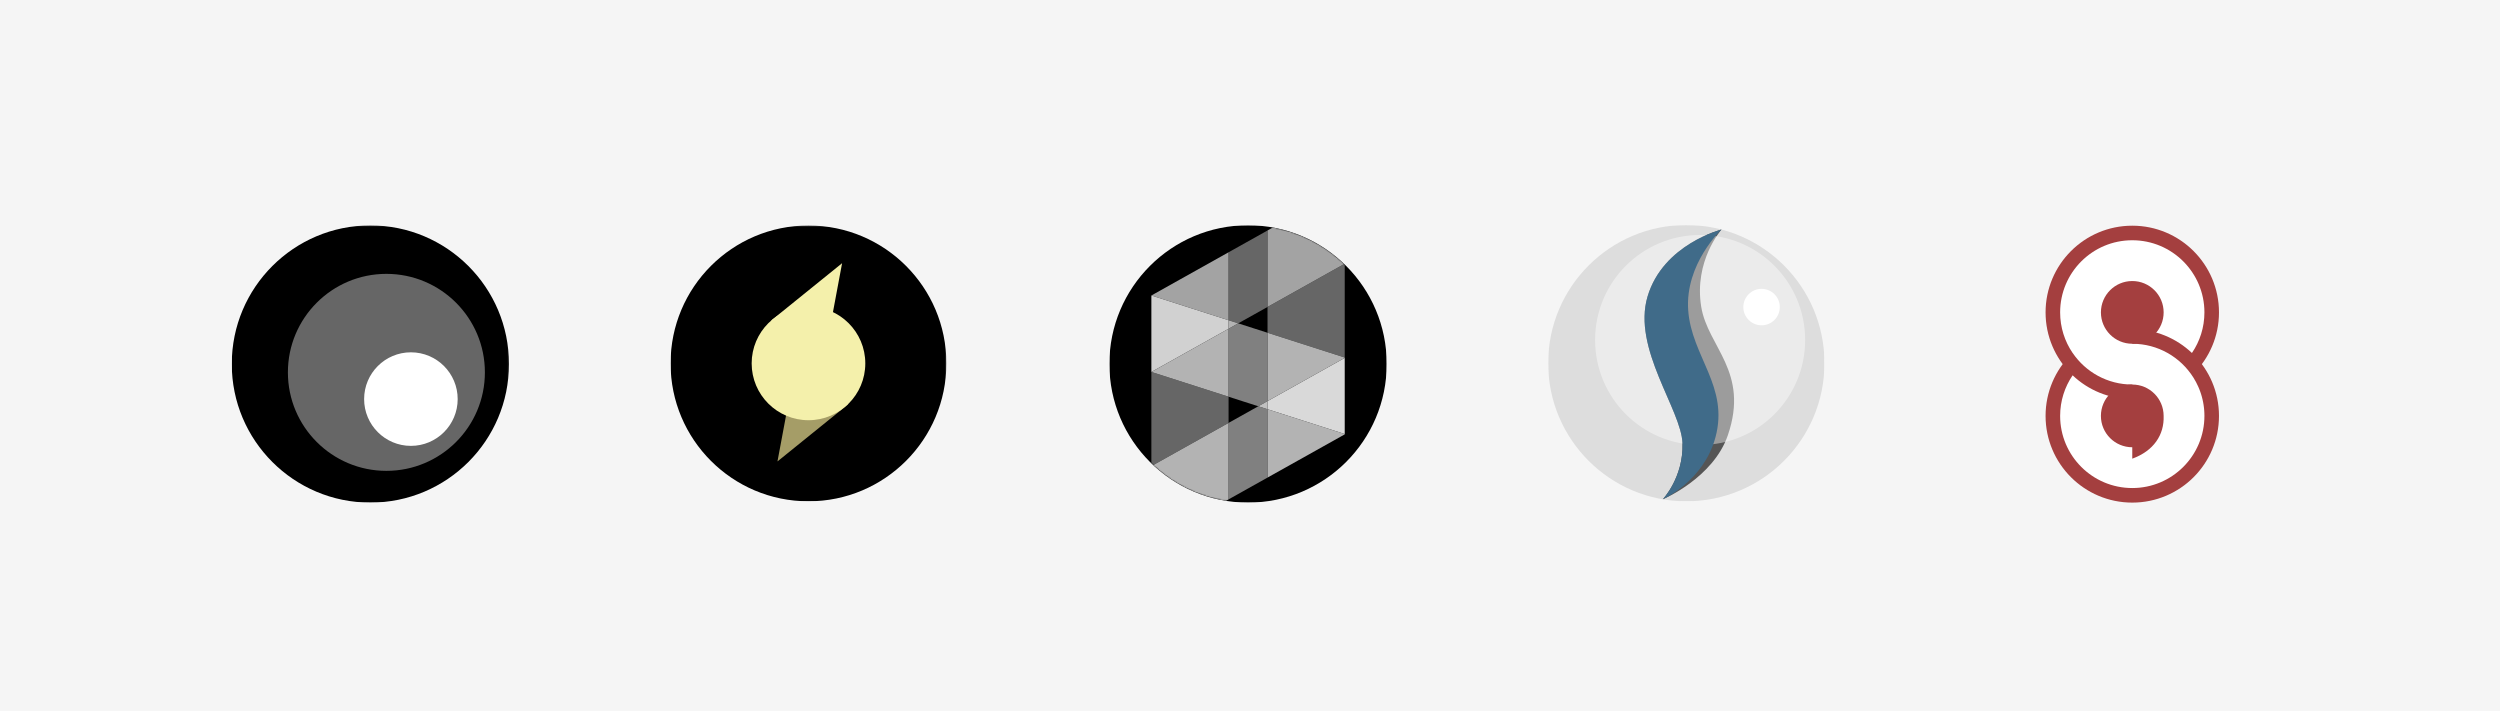 <?xml version="1.0" encoding="UTF-8" standalone="no"?>
<svg width="1920px" height="546px" viewBox="0 0 1920 546" version="1.1" xmlns="http://www.w3.org/2000/svg" xmlns:xlink="http://www.w3.org/1999/xlink" xmlns:sketch="http://www.bohemiancoding.com/sketch/ns">
    <!-- Generator: Sketch 3.5.1 (25234) - http://www.bohemiancoding.com/sketch -->
    <title>Group 11</title>
    <desc>Created with Sketch.</desc>
    <defs>
        <path id="path-1" d="M0,0.111 L212.889,0.111 L212.889,213 L0,213"></path>
        <path id="path-3" d="M0,1.174 L211.826,1.174 L211.826,213 L0,213"></path>
        <path id="path-5" d="M0,0 L213,0 L213,213 L0,213"></path>
        <path id="path-7" d="M106.5,0.001 C47.682,0.001 0,47.682 0,106.5 L0,106.5 C0,165.319 47.682,213 106.5,213 L106.5,213 C165.318,213 213,165.319 213,106.5 L213,106.5 C213,47.682 165.318,0.001 106.5,0.001 L106.5,0.001 Z"></path>
        <path id="path-9" d="M106.5,0.001 C47.682,0.001 0,47.682 0,106.5 L0,106.5 C0,165.319 47.682,213 106.5,213 L106.5,213 C165.318,213 213,165.319 213,106.5 L213,106.5 C213,47.682 165.318,0.001 106.5,0.001 L106.5,0.001 Z"></path>
        <path id="path-11" d="M106.5,0.001 C47.682,0.001 0,47.682 0,106.5 L0,106.5 C0,165.319 47.682,213 106.5,213 L106.5,213 C165.318,213 213,165.319 213,106.5 L213,106.5 C213,47.682 165.318,0.001 106.5,0.001 L106.5,0.001 Z"></path>
        <path id="path-13" d="M106.5,0.001 C47.682,0.001 0,47.682 0,106.5 L0,106.5 C0,165.319 47.682,213 106.5,213 L106.5,213 C165.318,213 213,165.319 213,106.5 L213,106.5 C213,47.682 165.318,0.001 106.5,0.001 L106.5,0.001 Z"></path>
        <path id="path-15" d="M106.5,0.001 C47.682,0.001 0,47.682 0,106.5 L0,106.5 C0,165.319 47.682,213 106.5,213 L106.5,213 C165.318,213 213,165.319 213,106.5 L213,106.5 C213,47.682 165.318,0.001 106.5,0.001 L106.5,0.001 Z"></path>
        <path id="path-17" d="M106.5,0.001 C47.682,0.001 0,47.682 0,106.5 L0,106.5 C0,165.319 47.682,213 106.5,213 L106.5,213 C165.318,213 213,165.319 213,106.5 L213,106.5 C213,47.682 165.318,0.001 106.5,0.001"></path>
        <path id="path-19" d="M106.5,0.001 C47.682,0.001 0,47.682 0,106.5 L0,106.5 C0,165.319 47.682,213 106.5,213 L106.5,213 C165.318,213 213,165.319 213,106.5 L213,106.5 C213,47.682 165.318,0.001 106.5,0.001 L106.5,0.001 Z"></path>
        <path id="path-21" d="M106.5,0.001 C47.682,0.001 0,47.682 0,106.5 L0,106.5 C0,165.319 47.682,213 106.5,213 L106.5,213 C165.318,213 213,165.319 213,106.5 L213,106.5 C213,47.682 165.318,0.001 106.5,0.001"></path>
        <path id="path-23" d="M106.5,0.001 C47.682,0.001 0,47.682 0,106.5 L0,106.5 C0,165.319 47.682,213 106.5,213 L106.5,213 C165.318,213 213,165.319 213,106.5 L213,106.5 C213,47.682 165.318,0.001 106.5,0.001 L106.5,0.001 Z"></path>
        <path id="path-25" d="M106.5,0.001 C47.682,0.001 0,47.682 0,106.5 L0,106.5 C0,165.319 47.682,213 106.5,213 L106.5,213 C165.318,213 213,165.319 213,106.5 L213,106.5 C213,47.682 165.318,0.001 106.5,0.001 L106.5,0.001 Z"></path>
        <path id="path-27" d="M106.5,0.001 C47.682,0.001 0,47.682 0,106.5 L0,106.5 C0,165.319 47.682,213 106.5,213 L106.5,213 C165.318,213 213,165.319 213,106.5 L213,106.5 C213,47.682 165.318,0.001 106.5,0.001"></path>
        <path id="path-29" d="M106.5,0.001 C47.682,0.001 0,47.682 0,106.5 L0,106.5 C0,165.319 47.682,213 106.5,213 L106.5,213 C165.318,213 213,165.319 213,106.5 L213,106.5 C213,47.682 165.318,0.001 106.5,0.001"></path>
        <path id="path-31" d="M106.5,0.001 C47.682,0.001 0,47.682 0,106.5 L0,106.5 C0,165.319 47.682,213 106.5,213 L106.5,213 C165.318,213 213,165.319 213,106.5 L213,106.5 C213,47.682 165.318,0.001 106.5,0.001 L106.5,0.001 Z"></path>
        <path id="path-33" d="M106.5,0.001 C47.682,0.001 0,47.682 0,106.5 L0,106.5 C0,165.319 47.682,213 106.5,213 L106.5,213 C165.318,213 213,165.319 213,106.5 L213,106.5 C213,47.682 165.318,0.001 106.5,0.001 L106.5,0.001 Z"></path>
        <path id="path-35" d="M106.5,0.001 C47.682,0.001 0,47.682 0,106.5 L0,106.5 C0,165.319 47.682,213 106.5,213 L106.5,213 C165.318,213 213,165.319 213,106.5 L213,106.5 C213,47.682 165.318,0.001 106.5,0.001 L106.5,0.001 Z"></path>
        <path id="path-37" d="M0,0.813 L212.187,0.813 L212.187,213 L0,213"></path>
    </defs>
    <g id="Page-4" stroke="none" stroke-width="1" fill="none" fill-rule="evenodd" sketch:type="MSPage">
        <g id="Desktop-HD-Copy-19" sketch:type="MSArtboardGroup" transform="translate(0, -3003)">
            <g id="Group-11" sketch:type="MSLayerGroup" transform="translate(-9, 3003)">
                <rect id="Rectangle-184-Copy" fill="#F5F5F5" sketch:type="MSShapeGroup" x="0" y="0" width="1937" height="546"></rect>
                <g id="Page-1" transform="translate(187, 173)">
                    <g id="Group-3">
                        <mask id="mask-2" sketch:name="Clip 2" fill="white">
                            <use xlink:href="#path-1"></use>
                        </mask>
                        <g id="Clip-2"></g>
                        <path d="M212.888,106.556 C212.888,165.344 165.231,212.999 106.445,212.999 C47.657,212.999 -0,165.344 -0,106.556 C-0,47.768 47.657,0.113 106.445,0.113 C165.231,0.113 212.888,47.768 212.888,106.556" id="Fill-1" fill="#000000" sketch:type="MSShapeGroup" mask="url(#mask-2)"></path>
                    </g>
                    <path d="M194.396,112.973 C194.396,154.751 160.529,188.618 118.75,188.618 C76.972,188.618 43.105,154.751 43.105,112.973 C43.105,71.194 76.972,37.327 118.75,37.327 C160.529,37.327 194.396,71.194 194.396,112.973" id="Fill-4" fill="#666666" sketch:type="MSShapeGroup"></path>
                    <path d="M173.498,133.506 C173.498,153.346 157.414,169.43 137.574,169.43 C117.732,169.43 101.648,153.346 101.648,133.506 C101.648,113.667 117.732,97.58 137.574,97.58 C157.414,97.58 173.498,113.667 173.498,133.506" id="Fill-6" fill="#FFFFFF" sketch:type="MSShapeGroup"></path>
                </g>
                <g id="Page-1" transform="translate(524, 172)">
                    <g id="Group-3">
                        <mask id="mask-4" sketch:name="Clip 2" fill="white">
                            <use xlink:href="#path-3"></use>
                        </mask>
                        <g id="Clip-2"></g>
                        <path d="M211.827,107.087 C211.827,165.581 164.407,213.001 105.913,213.001 C47.419,213.001 0.001,165.581 0.001,107.087 C0.001,48.593 47.419,1.173 105.913,1.173 C164.407,1.173 211.827,48.593 211.827,107.087" id="Fill-1" fill="#000000" sketch:type="MSShapeGroup" mask="url(#mask-4)"></path>
                    </g>
                    <path d="M82.1,182.371 L136.329,138.544 L135.482,135.249 L90.902,135.249 L82.1,182.371 Z" id="Fill-4" fill="#A59D67" sketch:type="MSShapeGroup"></path>
                    <path d="M149.552,107.087 C149.552,131.187 130.014,150.725 105.913,150.725 C81.813,150.725 62.275,131.187 62.275,107.087 C62.275,82.986 81.813,63.448 105.913,63.448 C130.014,63.448 149.552,82.986 149.552,107.087" id="Fill-6" fill="#F4F0AB" sketch:type="MSShapeGroup"></path>
                    <path d="M131.724,30.143 L77.495,73.97 L78.342,77.265 L122.922,77.265 L131.724,30.143 Z" id="Fill-8" fill="#F4F0AB" sketch:type="MSShapeGroup"></path>
                </g>
                <g id="Page-1" transform="translate(861, 173)">
                    <g id="Group-3">
                        <mask id="mask-6" sketch:name="Clip 2" fill="white">
                            <use xlink:href="#path-5"></use>
                        </mask>
                        <g id="Clip-2"></g>
                        <path d="M213,106.5 C213,165.319 165.318,213 106.5,213 C47.682,213 0,165.319 0,106.5 C0,47.682 47.682,-7.68953068e-05 106.5,-7.68953068e-05 C165.318,-7.68953068e-05 213,47.682 213,106.5" id="Fill-1" fill="#000000" sketch:type="MSShapeGroup" mask="url(#mask-6)"></path>
                    </g>
                    <g id="Group-49">
                        <g id="Group-6">
                            <mask id="mask-8" sketch:name="Clip 5" fill="white">
                                <use xlink:href="#path-7"></use>
                            </mask>
                            <g id="Clip-5"></g>
                            <path d="M125.573,1.703 L32.253,53.934 L91.54,20.752 L91.54,72.96 L98.95,75.337 L121.461,62.738 L121.461,4.006 L125.573,1.703 L125.573,1.703 Z" id="Fill-4" fill="#666666" sketch:type="MSShapeGroup" mask="url(#mask-8)"></path>
                        </g>
                        <g id="Group-9">
                            <mask id="mask-10" sketch:name="Clip 8" fill="white">
                                <use xlink:href="#path-9"></use>
                            </mask>
                            <g id="Clip-8"></g>
                            <path d="M114.365,139.017 L91.54,151.792 L91.54,210.525 L180.748,160.595 L121.461,193.779 L121.461,141.294 L114.365,139.017 Z" id="Fill-7" fill="#808080" sketch:type="MSShapeGroup" mask="url(#mask-10)"></path>
                        </g>
                        <g id="Group-12">
                            <mask id="mask-12" sketch:name="Clip 11" fill="white">
                                <use xlink:href="#path-11"></use>
                            </mask>
                            <g id="Clip-11"></g>
                            <path d="M98.95,75.337 L91.54,79.484 L91.54,131.692 L114.366,139.017 L121.461,135.046 L121.461,82.561 L98.95,75.337 Z" id="Fill-10" fill="#808080" sketch:type="MSShapeGroup" mask="url(#mask-12)"></path>
                        </g>
                        <g id="Group-15">
                            <mask id="mask-14" sketch:name="Clip 14" fill="white">
                                <use xlink:href="#path-13"></use>
                            </mask>
                            <g id="Clip-14"></g>
                            <path d="M91.54,72.96 L91.54,79.485 L98.95,75.337 L91.54,72.96 Z" id="Fill-13" fill="#B3B3B3" sketch:type="MSShapeGroup" mask="url(#mask-14)"></path>
                        </g>
                        <g id="Group-18">
                            <mask id="mask-16" sketch:name="Clip 17" fill="white">
                                <use xlink:href="#path-15"></use>
                            </mask>
                            <g id="Clip-17"></g>
                            <path d="M121.461,135.046 L114.365,139.017 L121.461,141.294 L121.461,135.046 Z" id="Fill-16" fill="#C0C0C0" sketch:type="MSShapeGroup" mask="url(#mask-16)"></path>
                        </g>
                        <g id="Group-21">
                            <mask id="mask-18" sketch:name="Clip 20" fill="white">
                                <use xlink:href="#path-17"></use>
                            </mask>
                            <g id="Clip-20"></g>
                            <path d="M32.253,112.668 L32.253,112.668 L32.253,182.852 C32.716,183.302 33.184,183.75 33.655,184.191 L91.54,151.793 L91.54,131.692 L32.253,112.668 M91.54,210.525 L89.523,211.654 L89.523,211.654 L91.54,210.525" id="Fill-19" fill="#666666" sketch:type="MSShapeGroup" mask="url(#mask-18)"></path>
                        </g>
                        <g id="Group-24">
                            <mask id="mask-20" sketch:name="Clip 23" fill="white">
                                <use xlink:href="#path-19"></use>
                            </mask>
                            <g id="Clip-23"></g>
                            <path d="M91.54,20.752 L32.253,53.935 L91.54,72.959 L91.54,20.752 Z" id="Fill-22" fill="#A3A3A3" sketch:type="MSShapeGroup" mask="url(#mask-20)"></path>
                        </g>
                        <g id="Group-27">
                            <mask id="mask-22" sketch:name="Clip 26" fill="white">
                                <use xlink:href="#path-21"></use>
                            </mask>
                            <g id="Clip-26"></g>
                            <path d="M91.54,151.793 L33.655,184.191 C48.798,198.397 68.089,208.221 89.523,211.654 L91.54,210.525 L91.54,151.793" id="Fill-25" fill="#B3B3B3" sketch:type="MSShapeGroup" mask="url(#mask-22)"></path>
                        </g>
                        <g id="Group-30">
                            <mask id="mask-24" sketch:name="Clip 29" fill="white">
                                <use xlink:href="#path-23"></use>
                            </mask>
                            <g id="Clip-29"></g>
                            <path d="M91.54,79.485 L32.253,112.667 L91.54,131.693 L91.54,79.485 Z" id="Fill-28" fill="#B3B3B3" sketch:type="MSShapeGroup" mask="url(#mask-24)"></path>
                        </g>
                        <g id="Group-33">
                            <mask id="mask-26" sketch:name="Clip 32" fill="white">
                                <use xlink:href="#path-25"></use>
                            </mask>
                            <g id="Clip-32"></g>
                            <path d="M32.253,53.935 L32.253,53.935 L32.253,112.667 L91.54,79.485 L91.54,72.959 L32.253,53.935 Z" id="Fill-31" fill="#D1D1D1" sketch:type="MSShapeGroup" mask="url(#mask-26)"></path>
                        </g>
                        <g id="Group-36">
                            <mask id="mask-28" sketch:name="Clip 35" fill="white">
                                <use xlink:href="#path-27"></use>
                            </mask>
                            <g id="Clip-35"></g>
                            <path d="M180.359,29.773 L121.46,62.738 L121.46,82.561 L180.747,101.586 L180.747,160.318 L180.747,160.596 L180.747,30.149 C180.619,30.023 180.488,29.897 180.359,29.773" id="Fill-34" fill="#666666" sketch:type="MSShapeGroup" mask="url(#mask-28)"></path>
                        </g>
                        <g id="Group-39">
                            <mask id="mask-30" sketch:name="Clip 38" fill="white">
                                <use xlink:href="#path-29"></use>
                            </mask>
                            <g id="Clip-38"></g>
                            <path d="M125.573,1.703 L121.46,4.006 L121.46,62.738 L180.359,29.772 C165.559,15.522 146.644,5.514 125.573,1.703" id="Fill-37" fill="#A3A3A3" sketch:type="MSShapeGroup" mask="url(#mask-30)"></path>
                        </g>
                        <g id="Group-42">
                            <mask id="mask-32" sketch:name="Clip 41" fill="white">
                                <use xlink:href="#path-31"></use>
                            </mask>
                            <g id="Clip-41"></g>
                            <path d="M121.461,141.294 L121.461,193.779 L180.748,160.596 L180.748,160.318 L121.461,141.294 Z" id="Fill-40" fill="#B3B3B3" sketch:type="MSShapeGroup" mask="url(#mask-32)"></path>
                        </g>
                        <g id="Group-45">
                            <mask id="mask-34" sketch:name="Clip 44" fill="white">
                                <use xlink:href="#path-33"></use>
                            </mask>
                            <g id="Clip-44"></g>
                            <path d="M121.461,82.561 L121.461,135.046 L180.748,101.863 L180.748,160.318 L180.748,101.586 L121.461,82.561 Z" id="Fill-43" fill="#B3B3B3" sketch:type="MSShapeGroup" mask="url(#mask-34)"></path>
                        </g>
                        <g id="Group-48">
                            <mask id="mask-36" sketch:name="Clip 47" fill="white">
                                <use xlink:href="#path-35"></use>
                            </mask>
                            <g id="Clip-47"></g>
                            <path d="M180.747,101.863 L121.46,135.046 L121.46,141.294 L180.747,160.319 L180.747,101.863 Z" id="Fill-46" fill="#D9D9D9" sketch:type="MSShapeGroup" mask="url(#mask-36)"></path>
                        </g>
                    </g>
                </g>
                <g id="Page-1" transform="translate(1198, 172)">
                    <g id="Group-3">
                        <mask id="mask-38" sketch:name="Clip 2" fill="white">
                            <use xlink:href="#path-37"></use>
                        </mask>
                        <g id="Clip-2"></g>
                        <path d="M212.187,106.906 C212.187,165.501 164.688,213 106.094,213 C47.501,213 -0,165.501 -0,106.906 C-0,48.312 47.501,0.813 106.094,0.813 C164.688,0.813 212.187,48.312 212.187,106.906" id="Fill-1" fill="#DDDDDD" sketch:type="MSShapeGroup" mask="url(#mask-38)"></path>
                    </g>
                    <path d="M133.1,4.285 C133.1,4.285 88.312,15.53 76.333,55.647 C64.354,95.762 102.408,142.65 103.159,168.656 C103.913,194.661 88.009,211.463 88.009,211.463 C88.009,211.463 126.706,195.267 138.008,162.206 C154.723,113.315 122.546,94.51 117.533,63.585 C111.811,28.3 133.1,4.285 133.1,4.285" id="Fill-4" fill="#555555" sketch:type="MSShapeGroup"></path>
                    <path d="M116.698,169.764 C72.155,169.764 36.046,133.657 36.046,89.114 C36.046,44.572 72.155,8.464 116.698,8.464 C161.238,8.464 197.348,44.572 197.348,89.114 C197.348,133.657 161.238,169.764 116.698,169.764 Z" id="Fill-8" opacity="0.418" fill="#FFFFFF" sketch:type="MSShapeGroup"></path>
                    <path d="M133.1,4.285 C133.1,4.285 88.312,15.53 76.333,55.647 C64.354,95.762 102.408,142.65 103.159,168.656 C103.913,194.661 88.009,211.463 88.009,211.463 C88.009,211.463 119.235,197.726 128.429,164.017 C139.131,124.774 110.042,101.892 107.534,66.232 C105.027,30.574 133.1,4.285 133.1,4.285" id="Fill-6" fill="#406B89" sketch:type="MSShapeGroup"></path>
                    <path d="M177.882,63.833 C177.882,71.564 171.614,77.831 163.883,77.831 C156.152,77.831 149.884,71.564 149.884,63.833 C149.884,56.101 156.152,49.834 163.883,49.834 C171.614,49.834 177.882,56.101 177.882,63.833" id="Fill-10" fill="#FFFFFF" sketch:type="MSShapeGroup"></path>
                </g>
                <g id="Page-1" transform="translate(1580, 173)" sketch:type="MSShapeGroup">
                    <path d="M133.181,146.41 C133.181,183.187 103.367,213.001 66.591,213.001 C29.814,213.001 0,183.187 0,146.41 C0,109.633 29.814,79.818 66.591,79.818 C103.367,79.818 133.181,109.633 133.181,146.41" id="Fill-1" fill="#A43F3F"></path>
                    <path d="M133.181,66.92 C133.181,103.697 103.367,133.51 66.591,133.51 C29.814,133.51 0,103.697 0,66.92 C0,30.143 29.814,0.33 66.591,0.33 C103.367,0.33 133.181,30.143 133.181,66.92" id="Fill-4" fill="#A43F3F"></path>
                    <path d="M121.941,144.024 C121.914,143.388 121.881,142.755 121.832,142.125 C121.831,142.11 121.829,142.094 121.828,142.079 C121.779,141.459 121.719,140.845 121.65,140.233 C121.634,140.086 121.618,139.94 121.6,139.793 C121.527,139.169 121.444,138.545 121.349,137.926 C121.346,137.904 121.342,137.884 121.339,137.862 C121.245,137.259 121.139,136.66 121.027,136.062 C121.001,135.93 120.976,135.798 120.951,135.666 C120.829,135.049 120.7,134.433 120.559,133.823 C120.554,133.804 120.55,133.787 120.545,133.769 C120.406,133.171 120.255,132.579 120.096,131.99 C120.065,131.877 120.036,131.764 120.003,131.651 C119.836,131.04 119.66,130.433 119.472,129.832 C119.467,129.819 119.463,129.807 119.458,129.794 C119.273,129.204 119.076,128.617 118.871,128.036 C118.838,127.942 118.806,127.848 118.772,127.754 C118.558,127.153 118.333,126.555 118.098,125.963 C118.097,125.96 118.095,125.956 118.094,125.953 C117.862,125.367 117.616,124.786 117.364,124.211 C117.331,124.136 117.299,124.061 117.267,123.987 C116.747,122.812 116.185,121.66 115.588,120.531 C115.557,120.474 115.527,120.416 115.498,120.359 C114.888,119.219 114.241,118.103 113.556,117.011 C113.53,116.967 113.502,116.925 113.475,116.88 C103.663,101.333 86.333,91.005 66.59,91.005 L66.59,79.818 C84.34,79.818 100.466,86.765 112.403,98.085 C118.455,89.205 121.995,78.477 121.995,66.919 C121.995,36.321 97.189,11.516 66.59,11.516 C35.992,11.516 11.185,36.321 11.185,66.919 C11.185,78.477 14.725,89.205 20.778,98.085 C20.784,98.079 20.791,98.073 20.797,98.067 C30.761,112.709 47.552,122.324 66.59,122.324 L66.59,133.511 C48.841,133.511 32.714,126.565 20.778,115.245 C14.725,124.124 11.185,134.853 11.185,146.41 C11.185,177.008 35.992,201.815 66.59,201.815 C97.189,201.815 121.995,177.008 121.995,146.41 C121.995,145.766 121.981,145.126 121.959,144.488 C121.953,144.332 121.947,144.178 121.941,144.024" id="Fill-6" fill="#FFFFFF"></path>
                    <path d="M90.675,66.92 C90.675,80.222 79.891,91.005 66.59,91.005 C53.288,91.005 42.506,80.222 42.506,66.92 C42.506,53.619 53.288,42.835 66.59,42.835 C79.891,42.835 90.675,53.619 90.675,66.92" id="Fill-8" fill="#A43F3F"></path>
                    <path d="M90.666,146.41 C91.215,161.001 82.98,173.305 66.581,179.27 L66.581,170.495 C53.279,170.495 42.497,159.711 42.497,146.41 C42.497,133.108 53.279,122.324 66.581,122.324 C79.882,122.324 90.666,133.108 90.666,146.41" id="Fill-10" fill="#A43F3F"></path>
                </g>
            </g>
        </g>
    </g>
</svg>